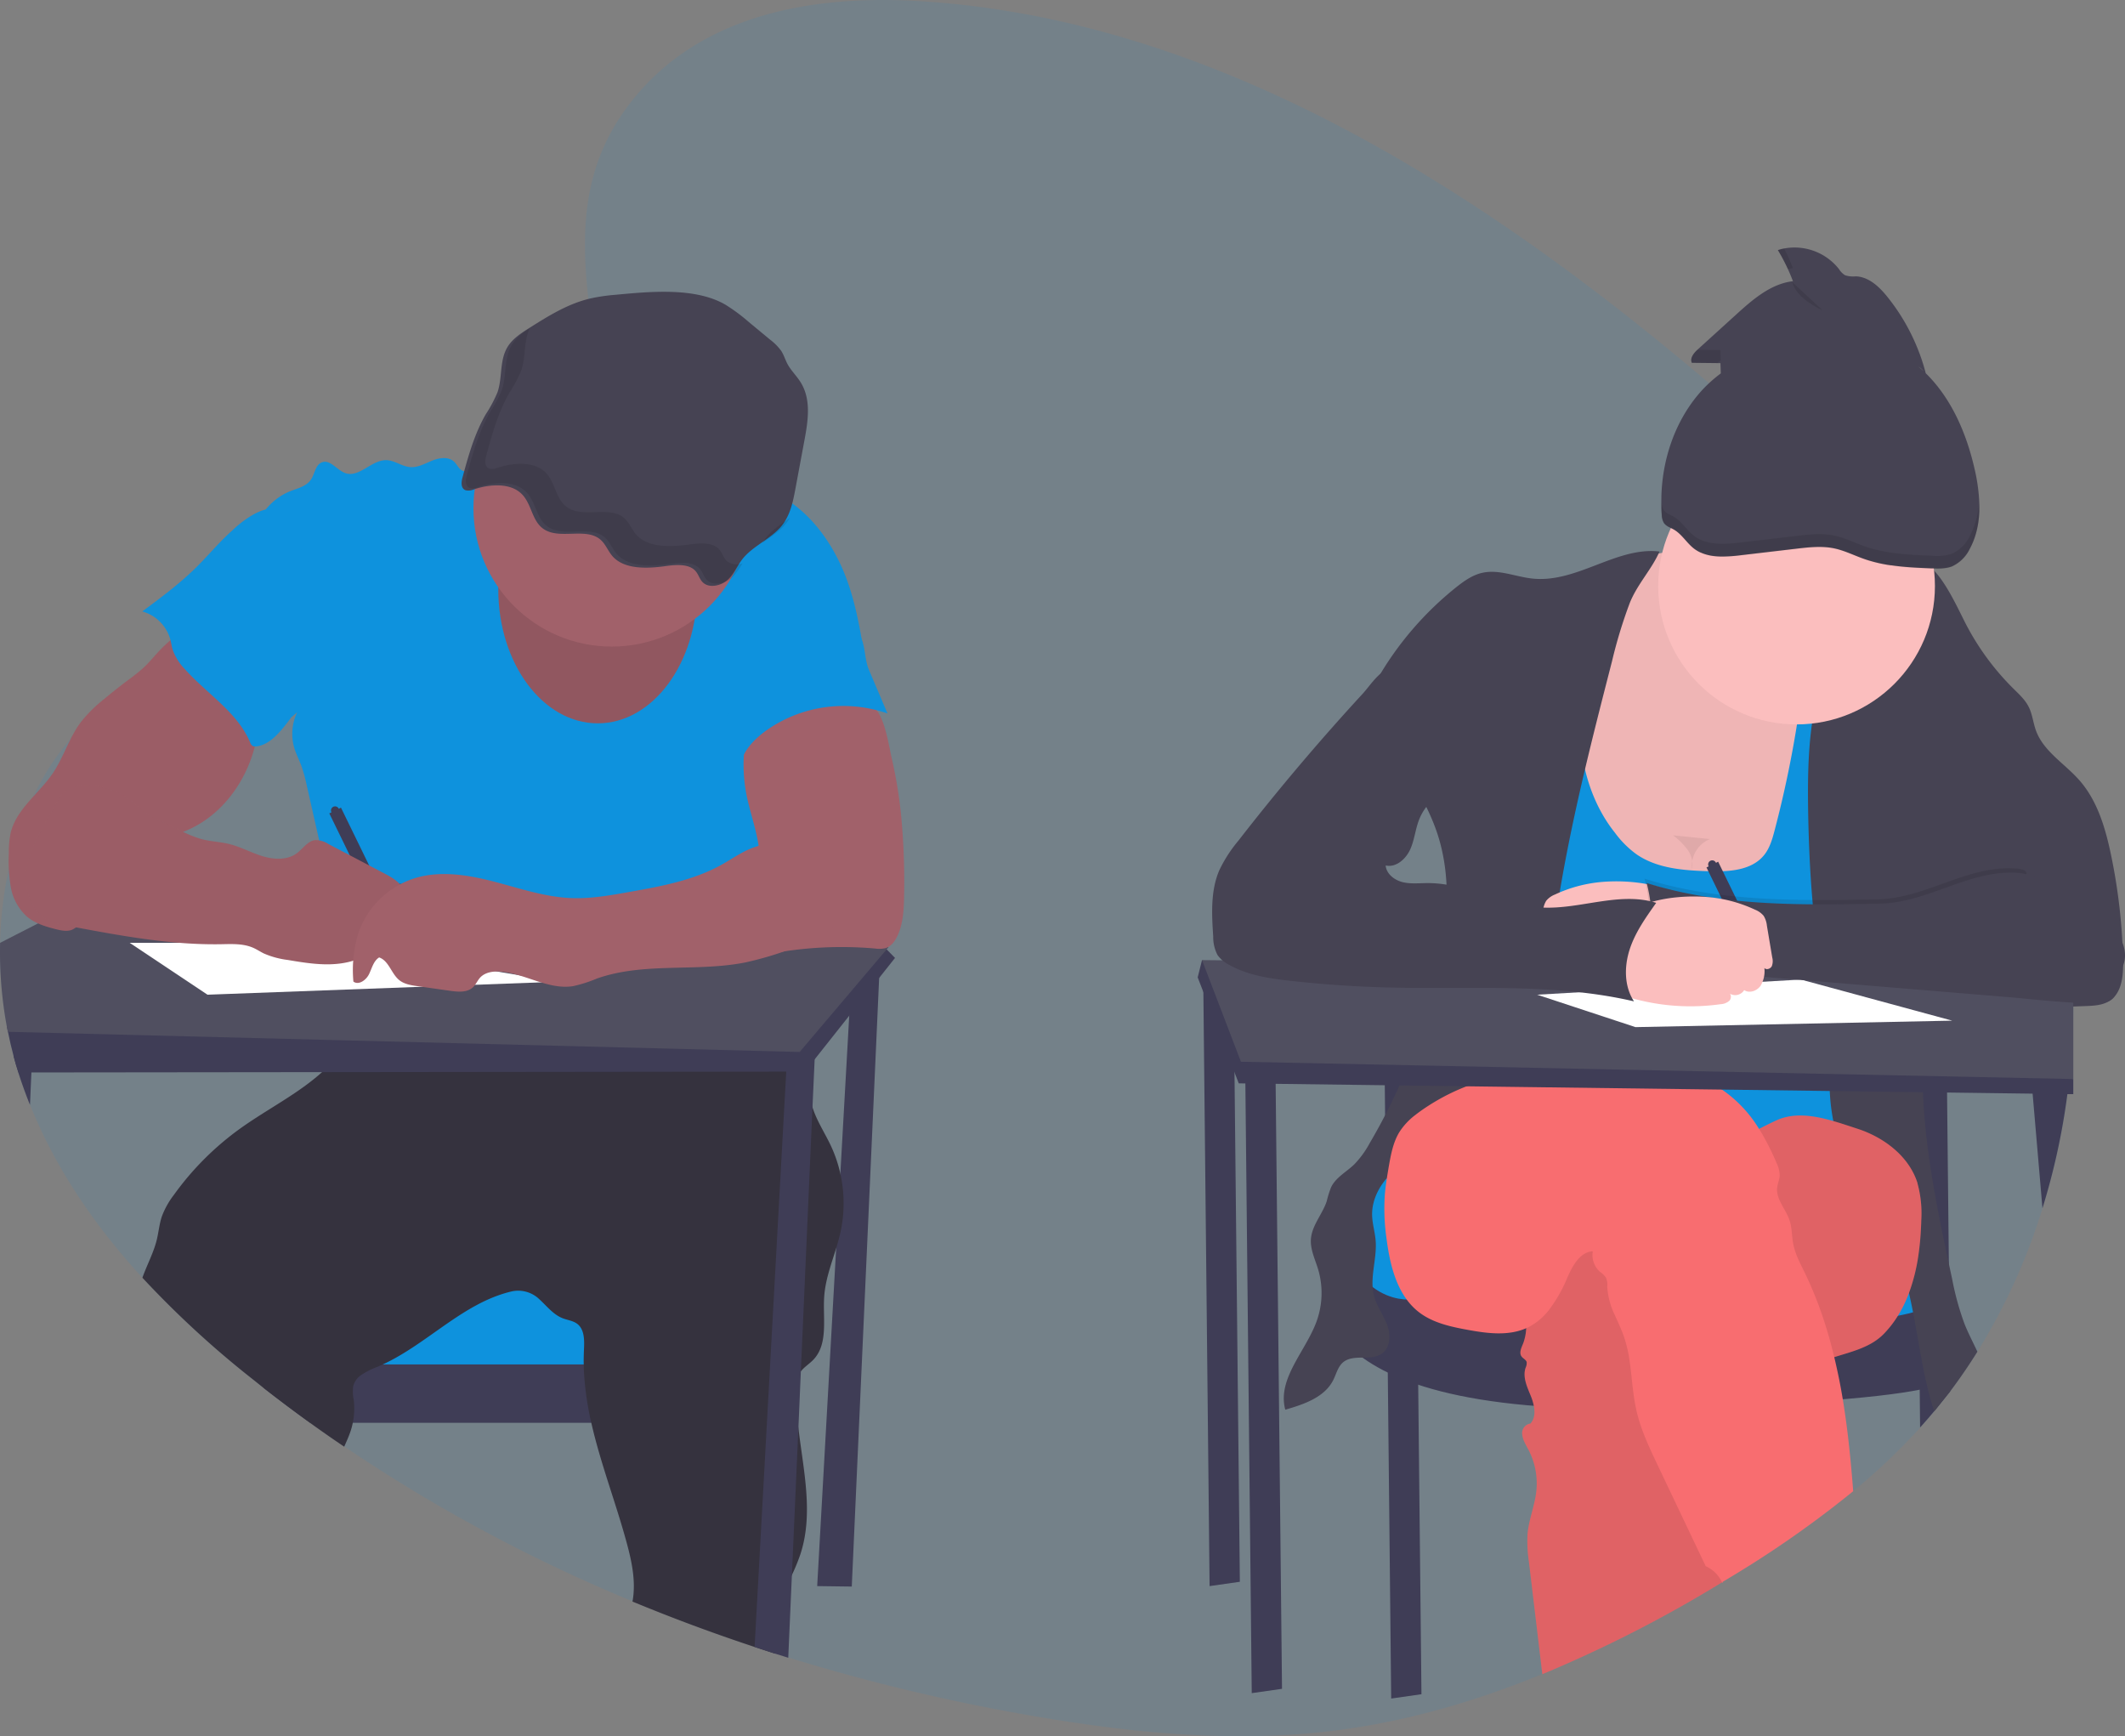 <svg xmlns="http://www.w3.org/2000/svg" width="668.915" height="546.452" viewBox="0 0 668.915 546.452">
  <rect x="0" y="0" width="668.915" height="546.452" fill="#808080" stroke="none"/>
  <g id="Group_11" data-name="Group 11" transform="translate(-0.001 -0.022)">
    <path id="Path_111" data-name="Path 111" d="M761.2,365.3v1.239q-.109,10.739-1.273,21.424a.75.75,0,0,1,0,.129c-.061.592-.129,1.177-.2,1.769-.116,1-.238,1.994-.374,2.995a215.4,215.4,0,0,1-7.847,35.926h0a193.739,193.739,0,0,1-20.485,45.107q-4.029,6.465-8.582,12.515h0c-1.62,2.137-3.273,4.226-4.982,6.281q-1.8,2.157-3.661,4.247l-.776.857a201.929,201.929,0,0,1-21.1,20.049,331.122,331.122,0,0,1-38.839,27.181c-.762.47-1.531.932-2.3,1.361a1.118,1.118,0,0,1-.17.1,409.581,409.581,0,0,1-56.554,28.9c-21.3,8.732-43.3,15.081-65.864,17.858-31.455,3.865-63.292.721-94.557-4.682a614.49,614.49,0,0,1-76.9-18.375l-4.151-1.3q-3.226-1.028-6.445-2.1Q326.7,560.363,307.688,552.5a505.434,505.434,0,0,1-90.738-48.721q-5.444-3.661-10.732-7.486-7.391-5.322-14.6-10.957l-2.967-2.3a305.067,305.067,0,0,1-35.266-32.388c-14.646-15.939-27.161-33.919-35.389-54.445q-1.946-4.839-3.566-9.861l-.1-.333c-.544-1.7-1.048-3.4-1.511-5.172q-1.021-3.8-1.79-7.69c-.109-.5-.2-.994-.293-1.5a128.767,128.767,0,0,1-2.144-26.494,122.5,122.5,0,0,1,2.722-23.139h0a104.386,104.386,0,0,1,7.711-22.846h0a82.345,82.345,0,0,1,11.794-18.191h0A69.575,69.575,0,0,1,141.925,270.6a90.776,90.776,0,0,1,24.058-12.359h0c3.988-1.429,8.031-2.681,12.093-3.845,2.879-.83,5.771-1.62,8.65-2.4l8.493-2.293c5.444-1.484,10.889-3.008,16.252-4.655,14.618-4.464,28.944-9.868,42.194-17.926,2.1-1.273,4.233-2.668,6.37-4.165q4.083-2.838,8.058-6.166h0c2.681-2.246,5.308-4.648,7.813-7.193.388-.395.769-.789,1.15-1.191,2.042-2.151,4.022-4.4,5.86-6.744.9-1.143,1.769-2.307,2.6-3.491,1.15-1.64,2.239-3.308,3.246-5.023h0c5.05-8.575,8.167-18.035,7.8-28a43.1,43.1,0,0,0-.442-4.907c-.885-6.009-1.735-11.876-2.362-17.613-2.627-23.731-1.518-45.25,16.292-65.469,22.145-25.133,56.9-30.258,88.54-28.25,91.473,5.785,174.746,58.011,247.926,120.186q9.494,8.058,18.756,16.333,2.334,2.082,4.675,4.192c11.57,10.419,22.962,21.227,33.572,32.8.857.939,1.715,1.878,2.559,2.824.517.585,1.041,1.164,1.552,1.756q4.961,5.615,9.63,11.5a217.891,217.891,0,0,1,22,33.347,189.31,189.31,0,0,1,19.314,58.984h0a210.153,210.153,0,0,1,2.334,22.574c.116,2.225.19,4.458.231,6.683v2.137C761.2,363.261,761.2,364.268,761.2,365.3Z" transform="translate(-108.55 -48.49)" fill="#0e92dd" opacity="0.1"/>
    <path id="Path_112" data-name="Path 112" d="M388.869,447.462,377.98,641.278l10.889.143,8.847-196.68Z" transform="translate(-120.743 -142.063)" fill="#3f3d56"/>
    <rect id="Rectangle_86" data-name="Rectangle 86" width="134.75" height="29.264" transform="translate(93.223 403.597)" fill="#0e92dd"/>
    <path id="Path_113" data-name="Path 113" d="M384.339,679.51v18.375H245.145q-7.391-5.322-14.6-10.957V679.51Z" transform="translate(-147.519 -250.059)" fill="#3f3d56"/>
    <path id="Path_114" data-name="Path 114" d="M394.205,581.2c-.381,1.763-.878,3.5-1.4,5.24-1.545,5.016-3.4,9.963-3.764,15.176-.483,6.887,1.361,14.9-3.4,19.9-1.225,1.293-2.824,2.259-3.92,3.641a6.376,6.376,0,0,0-.463.68,10.549,10.549,0,0,0-1.109,5.445,95.271,95.271,0,0,0,.769,11.808c1.613,13.475,4.8,26.977.612,39.7a61.213,61.213,0,0,1-2.647,6.472c-2.042,4.492-4.267,8.922-4.934,13.788a86.868,86.868,0,0,0-.368,10.991q-3.226-1.028-6.445-2.1-19.443-6.431-38.451-14.292c.034-.184.068-.374.1-.558.973-6.057-.361-12.25-1.98-18.157-3.4-12.515-8.221-24.908-11.073-37.512a94.932,94.932,0,0,1-2.253-14.972c-.082-1.13-.129-2.266-.136-3.4-.034-1.484,0-2.967.061-4.464.143-2.988.272-6.533-2.117-8.35-1.313-.987-3.049-1.157-4.58-1.756-2.954-1.15-4.975-3.818-7.316-5.955A9.588,9.588,0,0,0,290.815,600c-15.3,3.5-26.542,16.483-40.779,23.043-.551.259-1.1.5-1.661.735a24.186,24.186,0,0,0-5.22,2.668,5.947,5.947,0,0,0-2.341,3.3,12.347,12.347,0,0,0,.129,4.437,22.655,22.655,0,0,1-.306,7.234,22.086,22.086,0,0,1-.728,2.722c-.544,1.613-1.273,3.192-1.967,4.764q-5.444-3.662-10.732-7.486-7.391-5.322-14.6-10.957l-2.92-2.348A305.064,305.064,0,0,1,174.42,595.73c1.45-4.083,3.546-7.881,4.553-12.066.572-2.4.783-4.9,1.572-7.234a26.009,26.009,0,0,1,3.757-6.737,91.194,91.194,0,0,1,20.92-20.934c8.432-6.043,18.171-10.889,25.759-17.749a40.651,40.651,0,0,0,7.874-9.33,5.818,5.818,0,0,0,.361-.681,14.122,14.122,0,0,0,1.218-3.893c.544-3.049.463-6.4.735-9.324a99.45,99.45,0,0,0,27.991.844c10.855-1.218,21.472-4.233,32.326-5.4.817-.1,1.64-.17,2.464-.238,3.478-.279,6.962-.34,10.453-.3,2.92,0,5.839.129,8.759.224L355.3,504c3.559.122,7.193.259,10.508,1.558,3.934,1.545,7.085,4.621,9.609,8,.32.435.64.871.939,1.32a41.514,41.514,0,0,1,4.954,9.793c.129.354.252.681.368,1.068.306.946.572,1.9.81,2.865.184.756.347,1.511.5,2.273.749,3.77,1.191,7.622,2.375,11.263.082.265.17.531.265.789,1.422,3.988,3.784,7.561,5.567,11.392a42.318,42.318,0,0,1,2.926,8.663A42.812,42.812,0,0,1,394.205,581.2Z" transform="translate(-129.591 -193.569)" fill="#35323e"/>
    <path id="Path_115" data-name="Path 115" d="M312.732,259.663c-2.872-2.287-7.037-.612-10.4.864a66.753,66.753,0,0,1-8.684,3.137,3.669,3.669,0,0,1-1.906.2c-1.361-.327-1.933-1.94-2.947-2.92-1.763-1.695-4.648-1.293-6.921-.374s-4.519,2.246-6.955,2.042c-2.6-.2-4.859-2.123-7.486-2.185-4.628-.109-8.514,5.594-12.89,4.083-2.668-.919-4.764-4.39-7.391-3.4-2.042.776-2.225,3.6-3.457,5.444-1.45,2.151-4.274,2.756-6.69,3.709a19.219,19.219,0,0,0-11.665,19.62c.551,4.485,2.722,8.6,4.158,12.876,4.26,12.447,2.8,26.487,8.167,38.492.681-.64,1.062-.878,1.722-1.511a15.748,15.748,0,0,0-.919,11.3c.565,1.885,1.484,3.641,2.178,5.485a49.156,49.156,0,0,1,1.742,6.329l5.921,26.12c2.314,10.208,4.635,20.417,5.036,30.87a90.089,90.089,0,0,1-1.552,20.281c10.726-1.776,20.539-6.533,31.408-6.472a87.565,87.565,0,0,1,11.9,1.225,244.9,244.9,0,0,0,34.8,2.362,13.815,13.815,0,0,0,5.336-.749,40.024,40.024,0,0,0,4.138-2.6,18.3,18.3,0,0,1,9.317-2.042c14.557-.265,28.583,5.063,43.045,6.942,5.71-11.985,6.05-26.344,1.667-38.873-1.3-3.723-3.049-7.35-3.566-11.263a56.985,56.985,0,0,1-.163-7.234,52.476,52.476,0,0,0-3.287-18.089c-.844-2.266-1.858-4.573-1.769-6.989s1.279-4.669,2.45-6.806c2.375-4.356,4.764-8.752,8.119-12.427,3.437-3.8,7.738-6.69,11.991-9.528l10.5-7.051c-1.436-9.072-3.287-18.627-7.132-26.97s-9.6-16.014-17.375-20.893a57.412,57.412,0,0,0-8.207-4.083,38.138,38.138,0,0,0-12.42-3.4c-4.9-.279-9.725,1.034-14.564,1.851C342.744,269.592,324.818,269.279,312.732,259.663Z" transform="translate(-145.818 -115.582)" fill="#0e92dd"/>
    <path id="Path_116" data-name="Path 116" d="M391.321,490.079l-5,6.309-9.419,11.889-10.889,13.74-3.042,3.838h-5.9l-146.109.17-91.5.1h-4.083c-.544-1.7-1.048-3.4-1.511-5.172q-1.021-3.8-1.79-7.69c-.109-.5-.2-.994-.293-1.5l33.2-21.7L157.469,490h0l38.179-.218h0l21.322-.122h6.336l14.21-.075h0l108.3-.619h0l5.54-.034h2.4l6.363-.034,23.677-.136,4.546-1.729.333.354Z" transform="translate(-109.585 -188.572)" fill="#3f3d56"/>
    <path id="Path_117" data-name="Path 117" d="M388.245,472.784l-.565.681-3.716,4.376-7.649,9.031-16.041,18.913-142.1-3.627-107.154-2.722c-.109-.5-.2-.994-.293-1.5a128.769,128.769,0,0,1-2.144-26.494l11.883-6.084,2.722-1.4,21.186-10.889,18.593-9.528,48.5,6.3,10.739,1.4,4.859.626,7.112.926.6.082L346.3,467.332l12.325,1.6,7.234.939,22.3,2.9Z" transform="translate(-108.55 -174.679)" fill="#504f60"/>
    <path id="Path_118" data-name="Path 118" d="M476.6,534.51l-.116,2.674-.68,15.1-3.661,83.028-.776,17.946-2.042,46.169-1.15,26.079-4.151-1.3q-3.226-1.028-6.445-2.1l9.957-181.028.211-3.8,4.383-1.361Z" transform="translate(-220.045 -203.739)" fill="#3f3d56"/>
    <path id="Path_119" data-name="Path 119" d="M120.744,534.22l-.306,6.989-.449,10.208q-1.946-4.839-3.566-9.861l-.1-.333c-.544-1.7-1.048-3.4-1.511-5.172Z" transform="translate(-110.549 -203.647)" fill="#3f3d56"/>
    <ellipse id="Ellipse_47" data-name="Ellipse 47" cx="31.306" cy="42.194" rx="31.306" ry="42.194" transform="translate(156.855 143.284)" fill="#a1616a"/>
    <ellipse id="Ellipse_48" data-name="Ellipse 48" cx="31.306" cy="42.194" rx="31.306" ry="42.194" transform="translate(156.855 143.284)" opacity="0.1"/>
    <circle id="Ellipse_49" data-name="Ellipse 49" cx="43.556" cy="43.556" r="43.556" transform="translate(149.029 116.402)" fill="#a1616a"/>
    <path id="Path_120" data-name="Path 120" d="M370.2,184.425a55.766,55.766,0,0,0-7.9,1.2c-6.887,1.674-12.842,5.39-18.64,9.038-2.6,1.64-5.274,3.348-6.887,5.758-2.9,4.322-1.776,9.82-3.4,14.618a42.108,42.108,0,0,1-3.709,6.969c-3.614,6.288-5.506,13.2-7.364,20.036-.381,1.416-.49,3.335,1.055,3.879a4.253,4.253,0,0,0,2.641-.3c4.88-1.613,11.079-2.076,14.7,1.2s3.314,9.079,7.622,11.569c4.934,2.879,12.638-.6,17.116,2.8,1.919,1.456,2.613,3.791,4.185,5.547,3.661,4.083,10.705,3.886,16.565,3.062,3.362-.476,7.486-.8,9.528,1.565.98,1.116,1.259,2.647,2.4,3.655,2.042,1.824,5.778.9,7.772-.973s2.947-4.4,4.607-6.506c3.233-4.083,8.915-6.309,12.25-10.344,2.79-3.4,3.634-7.663,4.4-11.774l2.838-15.238c1.15-6.179,2.2-12.931-1.279-18.375-1.239-1.96-3.015-3.648-4.083-5.676-.715-1.361-1.116-2.8-1.946-4.083a16.949,16.949,0,0,0-3.491-3.525l-6.717-5.56a56.479,56.479,0,0,0-7.343-5.444C395.518,181.934,381.158,183.4,370.2,184.425Z" transform="translate(-176.753 -91.597)" fill="#464353"/>
    <path id="Path_121" data-name="Path 121" d="M159.828,345.915c-1.613,1.715-3.1,3.566-4.832,5.172a58.516,58.516,0,0,1-4.764,3.811q-4,2.994-7.826,6.2a43.831,43.831,0,0,0-7.173,7.166c-3.634,4.88-5.356,10.95-8.759,15.993-3.008,4.471-7.248,8-10.3,12.441a19.246,19.246,0,0,0-2.94,6.173,28.679,28.679,0,0,0-.606,6.526,48.471,48.471,0,0,0,.619,10.746,16.3,16.3,0,0,0,5.111,9.283c2.566,2.144,5.88,3.131,9.126,3.947,1.674.415,3.484.8,5.077.143a8.37,8.37,0,0,0,2.954-2.491l8.282-9.528c5.54-6.4,11.3-12.931,18.9-16.674,2.382-1.164,4.893-2.042,7.282-3.171,10.127-4.88,17.286-14.87,20.063-25.759.681-2.661,1.116-5.376,1.558-8.092l1.2-7.445a2.376,2.376,0,0,0,0-1.137,2.451,2.451,0,0,0-.871-1.034,144.361,144.361,0,0,1-16.156-15.244c-1.184-1.307-2.294-3.1-3.661-4.192-1.715-1.361-1.586-1.259-3.648,0a43.742,43.742,0,0,0-8.629,7.166Z" transform="translate(-109.841 -140.89)" fill="#a1616a"/>
    <path id="Path_122" data-name="Path 122" d="M263.851,422.179a1.279,1.279,0,1,0-2.3,1.116l-.681.333,20.294,41.6,3.668-1.79-20.294-41.623Z" transform="translate(-157.207 -167.61)" fill="#3f3d56"/>
    <path id="Path_123" data-name="Path 123" d="M159.828,345.915c-1.613,1.715-3.1,3.566-4.832,5.172a58.516,58.516,0,0,1-4.764,3.811q-4,2.994-7.826,6.2a43.831,43.831,0,0,0-7.173,7.166c-3.634,4.88-5.356,10.95-8.759,15.993-3.008,4.471-7.248,8-10.3,12.441a19.246,19.246,0,0,0-2.94,6.173,28.679,28.679,0,0,0-.606,6.526,48.471,48.471,0,0,0,.619,10.746,16.3,16.3,0,0,0,5.111,9.283c2.566,2.144,5.88,3.131,9.126,3.947,1.674.415,3.484.8,5.077.143a8.37,8.37,0,0,0,2.954-2.491l8.282-9.528c5.54-6.4,11.3-12.931,18.9-16.674,2.382-1.164,4.893-2.042,7.282-3.171,10.127-4.88,17.286-14.87,20.063-25.759.681-2.661,1.116-5.376,1.558-8.092l1.2-7.445a2.376,2.376,0,0,0,0-1.137,2.451,2.451,0,0,0-.871-1.034,144.361,144.361,0,0,1-16.156-15.244c-1.184-1.307-2.294-3.1-3.661-4.192-1.715-1.361-1.586-1.259-3.648,0a43.742,43.742,0,0,0-8.629,7.166Z" transform="translate(-109.841 -140.89)" opacity="0.04"/>
    <path id="Path_124" data-name="Path 124" d="M503.016,433.293c-.068,4.342-.238,8.813-2.042,12.774-.776,1.715-1.98,3.4-3.784,3.968a8.806,8.806,0,0,1-3.328.122,120.235,120.235,0,0,0-39.806,3.158c3.471-6.942,1.477-15.265,2.436-22.969.265-2.1.749-4.172.932-6.282.681-7.486-2.525-14.754-3.995-22.145a49.546,49.546,0,0,1,0-19.382,12.932,12.932,0,0,1,1.667-4.662,10.944,10.944,0,0,1,3.825-3.328c5.513-3.137,12.012-3.5,18.2-3.083,4.172.279,12.536-.116,16.013,2.45,3.8,2.811,5.009,12.25,6.037,16.612a140.516,140.516,0,0,1,3.131,20.328A218.475,218.475,0,0,1,503.016,433.293Z" transform="translate(-218.414 -151.61)" fill="#a1616a"/>
    <path id="Path_125" data-name="Path 125" d="M59.98,436.03l24.5,16.333,110.25-4.083-72.819-12.25Z" transform="translate(-19.16 -139.28)" fill="#fff"/>
    <path id="Path_126" data-name="Path 126" d="M202.7,290.661c-4.022,3.546-7.432,7.724-11.243,11.5-5.227,5.186-11.168,9.6-17.082,13.985a12.713,12.713,0,0,1,8.847,8.915c.259,1,.388,2.042.681,3.022a16.51,16.51,0,0,0,3.784,6.125c6.9,7.779,16.558,13.536,20.628,23.139a2.137,2.137,0,0,0,.817,1.157,1.79,1.79,0,0,0,1.055.123c3.682-.388,6.5-3.355,8.847-6.241,4.9-6.125,9.153-12.89,11.569-20.362s2.8-15.734.17-23.139a59.232,59.232,0,0,0-5.356-10.433q-2.647-4.4-5.281-8.793c-.919-1.545-2.089-4.682-3.893-5.444C212.355,282.542,205.2,288.163,202.7,290.661Z" transform="translate(-129.579 -123.687)" fill="#0e92dd"/>
    <path id="Path_127" data-name="Path 127" d="M489.156,351.994l5.791,13.611A42.079,42.079,0,0,0,456.9,370.88c-3.3,2.362-6.329,5.329-7.82,9.1a3.974,3.974,0,0,1-3.94-1.545,7.9,7.9,0,0,1-1.456-4.165c-.538-5.227,1.443-10.351,3.4-15.238a21.947,21.947,0,0,1,3.471-6.479,20.276,20.276,0,0,1,5.921-4.24,131.849,131.849,0,0,1,21.471-9.487c3.131-1.014,6.411-.994,8.167,1.933C488.156,344.25,487.563,348.279,489.156,351.994Z" transform="translate(-215.579 -141.035)" fill="#0e92dd"/>
    <path id="Path_128" data-name="Path 128" d="M153.345,416.285c1.45,1.157,2.722,2.525,4.213,3.627a30.093,30.093,0,0,0,5.009,2.811l6.71,3.226a37.593,37.593,0,0,0,6.5,2.641c2.872.769,5.887.844,8.772,1.558,3.641.9,6.969,2.77,10.555,3.852s7.786,1.259,10.78-.994c1.872-1.409,3.287-3.736,5.608-4.083a7.421,7.421,0,0,1,4.274,1.225l17.463,9.181c2.355,1.239,4.846,2.613,6.077,4.975s.4,5.948-2.191,6.561a23.927,23.927,0,0,1-2.722.156,2.134,2.134,0,0,0-2,1.545,3.1,3.1,0,0,0,.429,1.6,6.691,6.691,0,0,1,.1,5.689,4.069,4.069,0,0,1-4.941,2.042c.306,2.634-2.559,4.478-5.111,5.179-6.438,1.763-13.264.681-19.845-.436a27.2,27.2,0,0,1-7.568-2.042c-1.13-.551-2.178-1.259-3.321-1.77-3.137-1.4-6.7-1.211-10.133-1.15-15.864.279-31.591-2.661-47.19-5.587-2.892-.544-5.866-1.123-8.337-2.722-4.764-3.1-6.533-9.473-5.751-15.108s3.641-10.739,6.452-15.694l3.641-6.418a8.261,8.261,0,0,1,1.96-2.586C138.135,409.473,148.758,412.6,153.345,416.285Z" transform="translate(-112.382 -164.486)" fill="#a1616a"/>
    <path id="Path_129" data-name="Path 129" d="M153.345,416.285c1.45,1.157,2.722,2.525,4.213,3.627a30.093,30.093,0,0,0,5.009,2.811l6.71,3.226a37.593,37.593,0,0,0,6.5,2.641c2.872.769,5.887.844,8.772,1.558,3.641.9,6.969,2.77,10.555,3.852s7.786,1.259,10.78-.994c1.872-1.409,3.287-3.736,5.608-4.083a7.421,7.421,0,0,1,4.274,1.225l17.463,9.181c2.355,1.239,4.846,2.613,6.077,4.975s.4,5.948-2.191,6.561a23.927,23.927,0,0,1-2.722.156,2.134,2.134,0,0,0-2,1.545,3.1,3.1,0,0,0,.429,1.6,6.691,6.691,0,0,1,.1,5.689,4.069,4.069,0,0,1-4.941,2.042c.306,2.634-2.559,4.478-5.111,5.179-6.438,1.763-13.264.681-19.845-.436a27.2,27.2,0,0,1-7.568-2.042c-1.13-.551-2.178-1.259-3.321-1.77-3.137-1.4-6.7-1.211-10.133-1.15-15.864.279-31.591-2.661-47.19-5.587-2.892-.544-5.866-1.123-8.337-2.722-4.764-3.1-6.533-9.473-5.751-15.108s3.641-10.739,6.452-15.694l3.641-6.418a8.261,8.261,0,0,1,1.96-2.586C138.135,409.473,148.758,412.6,153.345,416.285Z" transform="translate(-112.382 -164.486)" opacity="0.04"/>
    <path id="Path_130" data-name="Path 130" d="M409.418,434.65c-3.546,1.674-7.615,1.837-11.318,3.124s-6.846,3.6-10.242,5.485c-8.847,4.941-19.056,6.805-29.08,8.582-6.077,1.089-12.25,2.178-18.375,1.919-8.289-.354-16.252-3.117-24.282-5.2s-16.6-3.484-24.554-1.143a27.638,27.638,0,0,0-18.035,17.306,39.862,39.862,0,0,0-1.579,15.326c1.674,1.232,4.015-.476,4.927-2.348s1.409-4.165,3.178-5.254c3.069,1.041,3.818,5.131,6.35,7.153,1.579,1.266,3.689,1.6,5.7,1.885l10.344,1.47c2.491.354,5.383.592,7.187-1.164.878-.851,1.361-2.042,2.164-2.954,1.647-1.824,4.4-2.137,6.846-1.892,7.649.762,14.823,5.724,22.418,4.546a42.5,42.5,0,0,0,7.534-2.4c14.761-5.213,31.163-2.042,46.523-5.029a103.834,103.834,0,0,0,17.075-5.274,34.528,34.528,0,0,0,8.677-4.3,18.266,18.266,0,0,0,7.051-16.2,18.525,18.525,0,0,0-6.54-12c-1.2-1.021-2.77-2.974-4.206-3.614C414.434,431.465,411.745,433.554,409.418,434.65Z" transform="translate(-160.708 -171.091)" fill="#a1616a"/>
    <g id="Group_9" data-name="Group 9" transform="translate(146.664 103.363)" opacity="0.1">
      <path id="Path_131" data-name="Path 131" d="M406.215,273.615c-1.137-1.007-1.416-2.538-2.4-3.655-2.042-2.362-6.166-2.042-9.528-1.565-5.86.823-12.931,1.014-16.565-3.062-1.572-1.756-2.266-4.083-4.185-5.546-4.478-3.4-12.182.082-17.116-2.8-4.308-2.511-4.029-8.337-7.622-11.569s-9.82-2.811-14.7-1.2a4.253,4.253,0,0,1-2.641.3c-1.545-.544-1.436-2.464-1.055-3.879,1.858-6.84,3.75-13.747,7.364-20.036a42.1,42.1,0,0,0,3.709-6.969c1.477-4.315.721-9.194,2.661-13.278a18.326,18.326,0,0,0-5.37,4.764c-2.9,4.322-1.776,9.82-3.4,14.618a42.1,42.1,0,0,1-3.709,6.969c-3.614,6.288-5.506,13.2-7.364,20.036-.381,1.416-.49,3.335,1.055,3.879a4.253,4.253,0,0,0,2.641-.3c4.88-1.613,11.079-2.076,14.7,1.2s3.314,9.079,7.622,11.569c4.934,2.879,12.638-.6,17.116,2.8,1.919,1.456,2.613,3.791,4.185,5.547,3.661,4.083,10.705,3.886,16.565,3.063,3.362-.476,7.486-.8,9.528,1.565.98,1.116,1.259,2.647,2.4,3.655,2.042,1.824,5.778.9,7.772-.973a20.638,20.638,0,0,0,3.253-4.451A5.063,5.063,0,0,1,406.215,273.615Z" transform="translate(-324.055 -200.36)"/>
      <path id="Path_132" data-name="Path 132" d="M462.428,294.1a19.36,19.36,0,0,0-1.218,1.763c2.613-1.865,5.383-3.607,7.336-5.982a14.443,14.443,0,0,0,1.361-1.96C467.192,289.866,464.361,291.656,462.428,294.1Z" transform="translate(-367.869 -228.331)"/>
    </g>
    <path id="Path_133" data-name="Path 133" d="M556.48,446.53l2.042,195.32,9.528-1.361L566.008,446.53Z" transform="translate(-177.764 -142.634)" fill="#3f3d56"/>
    <path id="Path_134" data-name="Path 134" d="M640.48,498.53l2.042,195.32,9.528-1.361L650.008,498.53Z" transform="translate(-204.597 -159.246)" fill="#3f3d56"/>
    <path id="Path_135" data-name="Path 135" d="M1005.59,645.681h0l-.041-3.75V639.7l-.361-34.354-.565-53.709-.1-4.635H995l.048,4.464.3,28.767.129,12.454h0l.109,10.086.177,17.436.109,10.283h0v1.089l.143,13.516.122,11.917.776-.858q1.872-2.089,3.662-4.247Z" transform="translate(-391.721 -207.729)" fill="#3f3d56"/>
    <path id="Path_136" data-name="Path 136" d="M622.424,545.03l-5.444,8.139,5.444,37.083L668.7,602.918h74.861l44.917,2.715,21.4-14.646-3.7-25.153-16.333-20.8Z" transform="translate(-197.09 -174.1)" fill="#0e92dd"/>
    <path id="Path_137" data-name="Path 137" d="M723.986,605.48l-2.722,22.608S706.973,672.413,821.986,669.7s95.278-11.76,95.278-11.76l-.681-26.229s4.008,12.413-54.445,10.732-112.972-7.112-112.972-7.112S728.75,638.943,723.986,605.48Z" transform="translate(-304.097 -226.41)" fill="#3f3d56"/>
    <path id="Path_138" data-name="Path 138" d="M853.4,306.3c-6.561,2.988-11.529,8.779-14.857,15.183s-5.2,13.434-7.044,20.417a181.781,181.781,0,0,0-4.907,22.3c-1.8,13.421-.449,27.528,5.717,39.581s17.558,21.778,30.9,24.1a56.866,56.866,0,0,0,15.653.184,127.262,127.262,0,0,0,27.637-6.091c9.358-3.165,19.1-8.037,23.261-17.014,2.416-5.206,2.62-11.141,2.5-16.871a179.467,179.467,0,0,0-7.016-46.135c-1.259-4.356-2.722-8.745-5.39-12.413s-6.316-6.356-10.038-8.847C893.9,309.97,872.982,297.4,853.4,306.3Z" transform="translate(-337.69 -129.874)" fill="#fbbebe"/>
    <path id="Path_139" data-name="Path 139" d="M853.4,306.3c-6.561,2.988-11.529,8.779-14.857,15.183s-5.2,13.434-7.044,20.417a181.781,181.781,0,0,0-4.907,22.3c-1.8,13.421-.449,27.528,5.717,39.581s17.558,21.778,30.9,24.1a56.866,56.866,0,0,0,15.653.184,127.262,127.262,0,0,0,27.637-6.091c9.358-3.165,19.1-8.037,23.261-17.014,2.416-5.206,2.62-11.141,2.5-16.871a179.467,179.467,0,0,0-7.016-46.135c-1.259-4.356-2.722-8.745-5.39-12.413s-6.316-6.356-10.038-8.847C893.9,309.97,872.982,297.4,853.4,306.3Z" transform="translate(-337.69 -129.874)" opacity="0.05"/>
    <path id="Path_140" data-name="Path 140" d="M827.376,406.078a30.891,30.891,0,0,0,6.805,6.806c6.479,4.478,14.8,5.084,22.663,5.329,6.315.191,13.557-.17,17.518-5.1,1.783-2.219,2.586-5.05,3.307-7.806a346.23,346.23,0,0,0,9.46-51.566l18.021.061c7.8,33.395,7.159,68.11,6.479,102.4l-.987,50.007-11.61-1.232c-27.569-2.92-55.18-5.839-82.9-6.343a474.186,474.186,0,0,0-48.673,1.606l25.283-75.174c3.28-9.773,6.595-19.675,7.364-29.944,1.109-14.9-3.069-30.625,2.722-44.406a5.4,5.4,0,0,1,2.1-2.838,5.973,5.973,0,0,1,3.6-.279c2.287.306,9.276,0,10.936,1.463,2.45,2.123.83,2.443-.034,5.866-1.545,6.125-3.008,11.794-2.988,18.178C816.467,384.7,820.06,396.939,827.376,406.078Z" transform="translate(-319.034 -143.989)" fill="#0e92dd"/>
    <path id="Path_141" data-name="Path 141" d="M989.556,568.937h0q4.553-6.043,8.582-12.515c-1.361-2.913-2.858-5.758-4.049-8.732a87.732,87.732,0,0,1-3.906-14.19q-.531-2.45-1.055-4.9c-3.811-17.769-7.391-35.79-8.133-53.8q-.1-2.246-.129-4.492V464.71c.082-4.083.34-8.2.81-12.3.088-.8.19-1.606.3-2.409a3.461,3.461,0,0,1,.068-.524l46.278-1.688h0l3.893-.143c2.675-.1,5.506-.245,7.711-1.763,3.709-2.545,4.145-7.765,4.083-12.25a181.851,181.851,0,0,0-3.838-33.721c-1.756-8.344-4.26-16.871-9.882-23.282-4.614-5.267-11.3-9.1-13.7-15.653-.891-2.436-1.116-5.111-2.273-7.439s-3.069-4.036-4.873-5.832a81.209,81.209,0,0,1-15.585-21.587c-2.756-5.553-5.744-11.678-9.344-15.517-.177-.2-.354-.381-.538-.558-3.063-3.029-6.567-4.356-10.719-2.293a13.721,13.721,0,0,0-2.123,1.32h0a25.855,25.855,0,0,0-4.036,3.838,91.883,91.883,0,0,0-10.977,15.653,87,87,0,0,0-5.608,12.25,84.5,84.5,0,0,0-3.028,10.208c-.585,2.566-1.048,5.159-1.416,7.758-1.361,9.773-1.361,19.736-1.171,29.631.2,9.092.606,18.2,1.429,27.263q.306,3.287.68,6.567.749,6.486,1.851,12.931c.293,1.64.592,3.28.926,4.914.081.436.17.871.259,1.3l.041.184a110.557,110.557,0,0,1,2.089,11.508q.082.728.122,1.45a56.036,56.036,0,0,1-.054,6.676c-.157,2.627-.4,5.247-.524,7.874a12.779,12.779,0,0,1-.048,1.361c-.034,1.327,0,2.654,0,3.981a63.1,63.1,0,0,0,1.13,9.453,61.141,61.141,0,0,0,5.887,16.633c.259.49.524.973.789,1.45,3.45,6.166,7.806,11.821,11,18.13a78.263,78.263,0,0,1,6.125,17.837q.681,3.056,1.293,6.125c.633,3.267,1.2,6.561,1.776,9.854.054.327.115.681.177.98.769,4.369,1.579,8.718,2.62,12.985.606,2.484,1.286,4.934,2.083,7.343Z" transform="translate(-375.687 -130.985)" fill="#464353"/>
    <path id="Path_142" data-name="Path 142" d="M937.974,597.6c0,.613-.041,1.225-.068,1.844a87.236,87.236,0,0,1-.823,8.922,58.053,58.053,0,0,1-2.947,11.835,39.906,39.906,0,0,1-3.512,7.221,33.29,33.29,0,0,1-4.369,5.628c-4.083,4.247-9.963,5.6-15.653,7.391a38.53,38.53,0,0,0-7.547,3.083c-.429.238-.851.5-1.259.769l-7.119,4.716a21.3,21.3,0,0,0-6.009,5.152,11.1,11.1,0,0,0-.681,1.15,26.074,26.074,0,0,0-2.1,6.288c-3.7,15.422-7.411,30.857-9.95,46.509-.17,1.035-.333,2.076-.51,3.117l-.061.327a1.7,1.7,0,0,0-.109-.225,409.573,409.573,0,0,1-56.554,28.9l-4.226-35.389a42.817,42.817,0,0,1-.436-8.7c.4-4.58,2.266-8.922,2.77-13.489a22.981,22.981,0,0,0-2.43-12.978c-.8-1.552-1.81-3.076-1.994-4.812a2.993,2.993,0,0,1,2.559-3.5c1.361-1.511,1.47-3.573,1.068-5.615a16.324,16.324,0,0,0-.953-3.11c-1.157-2.845-2.62-5.941-1.627-8.847a3.305,3.305,0,0,0,.34-1.7.277.277,0,0,0,0-.109c-.231-.762-1.136-1.1-1.606-1.742-.885-1.2,0-2.845.544-4.233a16.153,16.153,0,0,0,.912-4.635c.075-.878.129-1.763.225-2.634a26.548,26.548,0,0,1,.633-3.5,27.61,27.61,0,0,1,11.181-16.007c2.647-1.783,5.594-3.083,8.3-4.764a75.994,75.994,0,0,0,7.908-6.125q8.99-7.486,18.695-14.115a236.12,236.12,0,0,1,21.587-13.108q2.382-1.286,4.764-2.5,2.593-1.361,5.22-2.579c5.608-2.674,11.971-1.674,18.171.109,2.6.742,5.165,1.626,7.643,2.429a35.407,35.407,0,0,1,6.942,3.117c5.492,3.226,10.031,7.99,11.917,14.006a.719.719,0,0,1,0,.116A35.641,35.641,0,0,1,937.974,597.6Z" transform="translate(-333.198 -213.286)" fill="#f86d70"/>
    <path id="Path_143" data-name="Path 143" d="M937.974,597.6c0,.613-.041,1.225-.068,1.844a87.236,87.236,0,0,1-.823,8.922,58.053,58.053,0,0,1-2.947,11.835,39.906,39.906,0,0,1-3.512,7.221,33.29,33.29,0,0,1-4.369,5.628c-4.083,4.247-9.963,5.6-15.653,7.391a38.53,38.53,0,0,0-7.547,3.083c-.429.238-.851.5-1.259.769l-7.119,4.716a21.3,21.3,0,0,0-6.009,5.152,11.1,11.1,0,0,0-.681,1.15,26.074,26.074,0,0,0-2.1,6.288c-3.7,15.422-7.411,30.857-9.95,46.509-.17,1.035-.333,2.076-.51,3.117l-.061.327a1.7,1.7,0,0,0-.109-.225,409.573,409.573,0,0,1-56.554,28.9l-4.226-35.389a42.817,42.817,0,0,1-.436-8.7c.4-4.58,2.266-8.922,2.77-13.489a22.981,22.981,0,0,0-2.43-12.978c-.8-1.552-1.81-3.076-1.994-4.812a2.993,2.993,0,0,1,2.559-3.5c1.361-1.511,1.47-3.573,1.068-5.615a16.324,16.324,0,0,0-.953-3.11c-1.157-2.845-2.62-5.941-1.627-8.847a3.305,3.305,0,0,0,.34-1.7.277.277,0,0,0,0-.109c-.231-.762-1.136-1.1-1.606-1.742-.885-1.2,0-2.845.544-4.233a16.153,16.153,0,0,0,.912-4.635c.075-.878.129-1.763.225-2.634a26.548,26.548,0,0,1,.633-3.5,27.61,27.61,0,0,1,11.181-16.007c2.647-1.783,5.594-3.083,8.3-4.764a75.994,75.994,0,0,0,7.908-6.125q8.99-7.486,18.695-14.115a236.12,236.12,0,0,1,21.587-13.108q2.382-1.286,4.764-2.5,2.593-1.361,5.22-2.579c5.608-2.674,11.971-1.674,18.171.109,2.6.742,5.165,1.626,7.643,2.429a35.407,35.407,0,0,1,6.942,3.117c5.492,3.226,10.031,7.99,11.917,14.006a.719.719,0,0,1,0,.116A35.641,35.641,0,0,1,937.974,597.6Z" transform="translate(-333.198 -213.286)" opacity="0.1"/>
    <path id="Path_144" data-name="Path 144" d="M900.851,447.179a1.28,1.28,0,1,0-2.3,1.116l-.681.333,20.294,41.6,3.668-1.79-20.294-41.623Z" transform="translate(-360.693 -175.596)" fill="#3f3d56"/>
    <circle id="Ellipse_50" data-name="Ellipse 50" cx="43.556" cy="43.556" r="43.556" transform="translate(521.973 140.902)" fill="#fbbebe"/>
    <path id="Path_145" data-name="Path 145" d="M977.048,242.548a57.865,57.865,0,0,0-1.538-10.27c-2.559-11-7.234-21.839-15.285-29.74a59.577,59.577,0,0,0-1.776-5.71,1.1,1.1,0,0,0-.048-.136,63.909,63.909,0,0,0-10.276-18.219c-2.552-3.171-5.86-6.3-9.93-6.424a8.05,8.05,0,0,1-3.4-.367,6.126,6.126,0,0,1-1.9-1.946,17.824,17.824,0,0,0-17.259-6.458l-.422.088c-.238.048-.476.1-.681.163s-.572.163-.857.252q.469.776.919,1.572,1.211,2.157,2.246,4.41.857,1.878,1.586,3.818c-6.969.8-12.645,5.744-17.831,10.453l-12.209,11.079a.508.508,0,0,0-.061.061l-.354.34c-.089.088-.177.177-.259.272a.586.586,0,0,0-.089.1c-.1.109-.2.225-.292.34a5.153,5.153,0,0,0-.456.681,2.481,2.481,0,0,0-.177.32.649.649,0,0,0-.048.1,2.5,2.5,0,0,0-.116.286.1.1,0,0,0,0,.041,1.551,1.551,0,0,0-.048.17,2.042,2.042,0,0,0,.116,1.443l8.051.089h.946c.041,1.075.075,2.157.116,3.233a45.853,45.853,0,0,0-3.675,3.062,39.91,39.91,0,0,0-3.587,3.784c-7.261,8.772-11.052,20.1-11.433,31.51v4.165c0,.681.061,1.361.116,2.042a5.1,5.1,0,0,0,.681,2.525,2.331,2.331,0,0,0,.191.245,4.7,4.7,0,0,0,1.443,1.062l.585.286h0c.293.143.572.279.844.436,2.566,1.45,4.083,4.247,6.418,6.043.136.1.272.2.408.293l.306.2.19.122.259.15a5.58,5.58,0,0,0,.524.279h0l.326.163h.055c.272.122.544.238.823.34l.388.136.116.041c.109.034.225.075.34.1q.347.1.68.184l.681.15c.265.048.538.1.81.129l.4.054.408.041q.973.088,1.96.1h0a49,49,0,0,0,6.173-.429l17.368-2.042c3.94-.456,7.963-.912,11.848-.109,3.294.681,6.329,2.246,9.528,3.355.721.252,1.443.483,2.171.681.266.075.538.157.81.225l.374.1.871.211c.313.075.626.15.939.211.442.1.878.177,1.32.259.3.061.606.109.912.163h.061l.871.136h.211l.646.088c.313.048.626.089.946.123q1.041.129,2.083.225c1.123.109,2.253.191,3.4.259l1.13.068,1.13.054,3.4.15h.626a17.56,17.56,0,0,0,4.233-.218c.245-.048.483-.1.721-.17s.436-.136.681-.218a11.651,11.651,0,0,0,5.71-5.642c.272-.51.524-1.021.755-1.545s.442-1.055.633-1.586c.238-.681.442-1.327.619-2.008.054-.184.1-.368.143-.558s.136-.565.191-.851c.17-.783.3-1.572.395-2.368a7.28,7.28,0,0,1,.089-.762c.061-.681.109-1.313.136-1.98v-1.524C977.1,243.977,977.048,243.249,977.048,242.548ZM959.6,201.919c-.551-.517-1.116-1.014-1.688-1.484a7.033,7.033,0,0,1,1.681,1.484Z" transform="translate(-354.033 -85.053)" fill="#464353"/>
    <path id="Path_146" data-name="Path 146" d="M780.171,311.959c-5.125-.633-10.208-2.879-15.265-1.776-3.165.681-5.887,2.647-8.419,4.669A102.363,102.363,0,0,0,732.825,341.9a14.288,14.288,0,0,0-2.185,5.118,13.566,13.566,0,0,0,.939,6.316c4.655,13.754,14.611,25.242,19.144,39.037,4.764,14.509,3.11,30.366-.4,45.23a189.023,189.023,0,0,1-20.988,52.2,29.768,29.768,0,0,1-4.832,6.615c-2.477,2.382-5.805,4.083-7.275,7.2a32.263,32.263,0,0,0-1.361,4.369c-1.361,4.083-4.655,7.582-4.975,11.889-.238,3.287,1.32,6.4,2.266,9.528a26.255,26.255,0,0,1-.483,16.4c-3.45,9.46-12.474,18.062-9.854,27.787,5.846-1.681,12.325-3.865,15.081-9.29.973-1.919,1.456-4.206,3.1-5.608,3.273-2.784,8.847-.266,12.325-2.825,2.627-1.946,2.722-5.934,1.552-9s-3.185-5.757-4.083-8.908c-1.565-5.683.939-11.692.476-17.565-.218-2.722-1.055-5.329-1.116-8.037-.116-5.261,2.8-10.208,6.669-13.781s8.657-5.941,13.366-8.276l17.8-8.847c6.458-3.2,13.536-7.1,15.653-13.985a28.322,28.322,0,0,0,.851-8.024c.606-41.18,10.923-81.531,21.179-121.418a150.407,150.407,0,0,1,5.581-18.321c2.368-5.934,7-10.7,9.365-16.211C806.917,301.893,794.4,313.742,780.171,311.959Z" transform="translate(-298.235 -129.896)" fill="#464353"/>
    <path id="Path_147" data-name="Path 147" d="M893.175,647.164c1.572,9.528,2.532,19.26,3.28,28.944a331.113,331.113,0,0,1-38.839,27.181c-.762.47-1.531.932-2.3,1.361l-.061.327a1.72,1.72,0,0,0-.109-.225,10.243,10.243,0,0,0-5.118-5.05q-7.534-15.823-15.054-31.646c-2.722-5.7-5.444-11.447-6.805-17.592a2.713,2.713,0,0,0-.082-.395c-1.034-4.764-1.273-9.712-1.96-14.537a41.992,41.992,0,0,0-1.858-8.126c-.817-2.348-1.94-4.628-2.933-6.921a23.047,23.047,0,0,1-2.3-8.752,5.719,5.719,0,0,0-.415-2.858,7.407,7.407,0,0,0-1.858-1.8,7.085,7.085,0,0,1-2.286-6.472c-4.083.211-6.384,4.6-8.024,8.323a45.374,45.374,0,0,1-5.826,10.208,19.359,19.359,0,0,1-6.452,5.369c-.224.109-.449.218-.681.313-5.683,2.5-12.318,1.62-18.477.49-5.383-.987-10.95-2.212-15.279-5.56l-.463-.367a20,20,0,0,1-3.4-3.634c-3.627-4.954-5.233-11.481-6.125-17.694-.082-.585-.163-1.17-.238-1.756a65.441,65.441,0,0,1-.51-13.257c.082-1.089.2-2.178.34-3.26.1-.681.2-1.416.313-2.123a.191.191,0,0,1,0-.061c.177-1.123.367-2.253.558-3.4.681-3.859,1.361-7.82,3.4-11.141a21.094,21.094,0,0,1,5.009-5.363c.735-.578,1.491-1.13,2.253-1.661,1.239-.857,2.511-1.674,3.8-2.443a65.763,65.763,0,0,1,10.208-4.968c.844-.327,1.7-.633,2.559-.926a20.084,20.084,0,0,1,10.4-.823,54.717,54.717,0,0,0,9.31.544c7.983-.157,16-1.681,23.969-2.668,11.066-1.361,22.955-1.524,32.605,4.083.463.266.912.544,1.361.837a40.324,40.324,0,0,1,11.7,12.366c.68,1.028,1.273,2.082,1.858,3.151a80.254,80.254,0,0,1,3.655,7.554,9.394,9.394,0,0,1,1.014,4.083,5.316,5.316,0,0,1-.109.8c-.184.966-.551,1.906-.681,2.886-.429,3.709,2.722,6.805,3.9,10.338.762,2.3.681,4.764,1.109,7.187.619,3.4,2.287,6.465,3.784,9.528a119.157,119.157,0,0,1,6.057,15.224c1.184,3.627,2.2,7.309,3.09,11.025q.436,1.79.823,3.586C892.031,640.692,892.637,643.918,893.175,647.164Z" transform="translate(-313.096 -206.756)" fill="#f86d70"/>
    <path id="Path_148" data-name="Path 148" d="M829.605,481.461v4.764l-.878-.014-.98-.014-10.944-.136-26.964-.354-7.568-.1-1.96-.027-11.359-.143-16.007-.211-33.96-.442-58.929-.762-21.267-.272-8.534-.109-7.854-.1-4.893-.068-4.635-.061-34.361-.442-9.528-.122-2.076-.027-1.347-3.478-9.793-25.255-1.79-4.614,1.361-5.444,6.125,4.083,3.77.47L627.31,456.3l11.651,1.45,24.7,3.076,24.2,3.008,9.487,1.177,56.139,6.983,15.687,1.953,12.985,1.613,46.169,5.744Z" transform="translate(-176.965 -141.836)" fill="#3f3d56"/>
    <path id="Path_149" data-name="Path 149" d="M555.98,444.03l12.25,31.986,262.014,5.444V446.752Z" transform="translate(-177.604 -141.836)" fill="#504f60"/>
    <path id="Path_150" data-name="Path 150" d="M575.98,496.03l2.042,195.32,9.528-1.361L585.508,496.03Z" transform="translate(-183.993 -158.447)" fill="#3f3d56"/>
    <path id="Path_151" data-name="Path 151" d="M1060.582,553.062h-.98a215.384,215.384,0,0,1-7.847,35.927l-3.1-36.069-.129-1.538,11.447-1.32.381-.041Z" transform="translate(-408.821 -208.694)" fill="#3f3d56"/>
    <path id="Path_152" data-name="Path 152" d="M841.647,465.961,741.945,468,710.98,457.794l83.028-4.764Z" transform="translate(-227.118 -144.711)" fill="#fff"/>
    <path id="Path_153" data-name="Path 153" d="M825.144,460.252a6.683,6.683,0,0,0-2.722,1.94,7.187,7.187,0,0,0-1.014,3.09l-1.674,9.984a4.417,4.417,0,0,0,.129,2.77c.436.837,1.7,1.273,2.334.578a8.966,8.966,0,0,0,1.225,5.628c1.137,1.592,3.518,2.43,5.125,1.32a3.321,3.321,0,0,0,5,.776c-.966.327-1.034,1.8-.347,2.552A4.444,4.444,0,0,0,835.978,490a67.913,67.913,0,0,0,35.321-4.444c1.055-.436-1.722-13.441-2-14.775-.681-3.137-1.021-6.969-3.668-9.079-6.329-5.05-17.572-6.043-25.283-5.444A43.556,43.556,0,0,0,825.144,460.252Z" transform="translate(-335.681 -178.692)" fill="#fbbebe"/>
    <path id="Path_154" data-name="Path 154" d="M942.234,459.827c-24.616.47-49.742.871-73.235-6.5a49.682,49.682,0,0,1-.449,26.453l115.1,9.528c4.88.4,25.113,2.688,29.87,1.538S973.6,474.983,975.4,470.43c4.961-12.543,21.58-19.893,9.609-20.362C969.905,449.469,957.458,459.541,942.234,459.827Z" transform="translate(-351.327 -176.757)" opacity="0.1"/>
    <path id="Path_155" data-name="Path 155" d="M943.234,461.827c-24.616.47-49.742.871-73.235-6.5a49.681,49.681,0,0,1-.449,26.453l115.1,9.528c4.879.4,25.112,2.722,29.87,1.538s3.641-7.017,5.444-11.569c4.961-12.543-21.975-28.74-33.946-29.209C970.905,451.469,958.458,461.541,943.234,461.827Z" transform="translate(-351.647 -177.395)" fill="#464353"/>
    <path id="Path_156" data-name="Path 156" d="M898.537,467.252a6.663,6.663,0,0,1,2.722,1.94,7.289,7.289,0,0,1,1.021,3.09l1.674,9.984a4.464,4.464,0,0,1-.129,2.77c-.436.837-1.708,1.273-2.334.578a9.01,9.01,0,0,1-1.225,5.628c-1.136,1.592-3.518,2.43-5.131,1.32a3.321,3.321,0,0,1-5,.776c.966.327,1.041,1.8.354,2.552A4.465,4.465,0,0,1,887.7,497a67.885,67.885,0,0,1-35.314-4.444c-1.055-.436,1.715-13.441,2-14.775.68-3.137,1.021-6.969,3.668-9.079,6.322-5.05,17.572-6.043,25.283-5.444A43.555,43.555,0,0,1,898.537,467.252Z" transform="translate(-346.088 -180.928)" fill="#fbbebe"/>
    <path id="Path_157" data-name="Path 157" d="M677.448,411.87a43.57,43.57,0,0,0-5.982,9.283c-2.784,6.479-2.375,13.815-1.912,20.852a12.163,12.163,0,0,0,1.361,5.819,9.828,9.828,0,0,0,3.552,3.029c5.894,3.348,12.794,4.349,19.532,5.1q15.476,1.715,31.061,2.089c25.739.626,51.872-1.477,76.944,4.356-3.1-4.716-3.1-10.957-1.361-16.333s5.077-10.059,8.351-14.666c-11.474-3.634-23.779,2.042-35.8,1.477-12.338-.578-23.758-7.711-36.11-7.7-2.654,0-5.356.333-7.935-.306s-5.077-2.586-5.315-5.233c3.294.742,6.418-2.076,7.779-5.165s1.606-6.581,2.926-9.691c3.287-7.738,12.168-11.324,17.695-17.694a4.336,4.336,0,0,0,.306-6.574c-4.594-6.125-11.515-9.528-17.266-14.292-2-1.661-6.036-7.922-8.282-8.5-4.165-1.068-7.7,4.948-10.406,7.881Q696.075,387.88,677.448,411.87Z" transform="translate(-287.653 -147.222)" fill="#464353"/>
    <path id="Path_158" data-name="Path 158" d="M882.39,434.81a22.532,22.532,0,0,1,4.553,4.512,7.772,7.772,0,0,1,1.422,6.084,9.092,9.092,0,0,1,5.669-9.412Z" transform="translate(-355.748 -171.891)" opacity="0.07"/>
    <g id="Group_10" data-name="Group 10" transform="translate(522.89 78.223)" opacity="0.1">
      <path id="Path_159" data-name="Path 159" d="M935.62,169.647a59.108,59.108,0,0,0-2.763-6.227,16.682,16.682,0,0,0-1.987.51,57.56,57.56,0,0,1,3.151,6.009A11.421,11.421,0,0,1,935.62,169.647Z" transform="translate(-894.125 -163.42)"/>
      <path id="Path_160" data-name="Path 160" d="M995.87,212c.184.15.361.32.538.476a.994.994,0,0,0-.048-.129Q996.129,212.177,995.87,212Z" transform="translate(-914.888 -178.939)"/>
      <path id="Path_161" data-name="Path 161" d="M899.038,214.451c.354-.279.68-.572,1.062-.844l-.109-3.233-7.268-.075c-1.177,1.082-2.43,2.634-1.735,4.083Z" transform="translate(-881.321 -178.396)"/>
      <path id="Path_162" data-name="Path 162" d="M974.056,290.348a11.624,11.624,0,0,1-5.71,5.642,15.481,15.481,0,0,1-6.234.585c-7.173-.293-14.469-.612-21.247-2.988-3.171-1.116-6.207-2.675-9.528-3.362-3.886-.8-7.908-.347-11.848.116l-17.368,2.042c-5.125.6-10.834,1.048-14.925-2.1-2.341-1.8-3.852-4.594-6.418-6.037-1.082-.612-2.368-1.007-3.069-2.042a5.1,5.1,0,0,1-.681-2.525c-.055-.715-.088-1.429-.116-2.144a57.615,57.615,0,0,0,.116,6.227,5.1,5.1,0,0,0,.681,2.525c.681,1.028,1.987,1.422,3.069,2.042,2.566,1.443,4.083,4.24,6.418,6.037,4.083,3.144,9.8,2.722,14.925,2.1l17.368-2.042c3.94-.463,7.962-.919,11.848-.116,3.294.681,6.329,2.246,9.528,3.362,6.805,2.375,14.074,2.722,21.247,2.988a15.6,15.6,0,0,0,6.234-.585,11.623,11.623,0,0,0,5.71-5.642c2.5-4.662,3.205-9.95,2.94-15.278a26.581,26.581,0,0,1-2.94,11.2Z" transform="translate(-876.877 -199.875)"/>
    </g>
    <path id="Path_163" data-name="Path 163" d="M937.56,179l9.528,8.847S938.921,184.444,937.56,179Z" transform="translate(-373.372 -90.174)" opacity="0.1"/>
  </g>
</svg>
